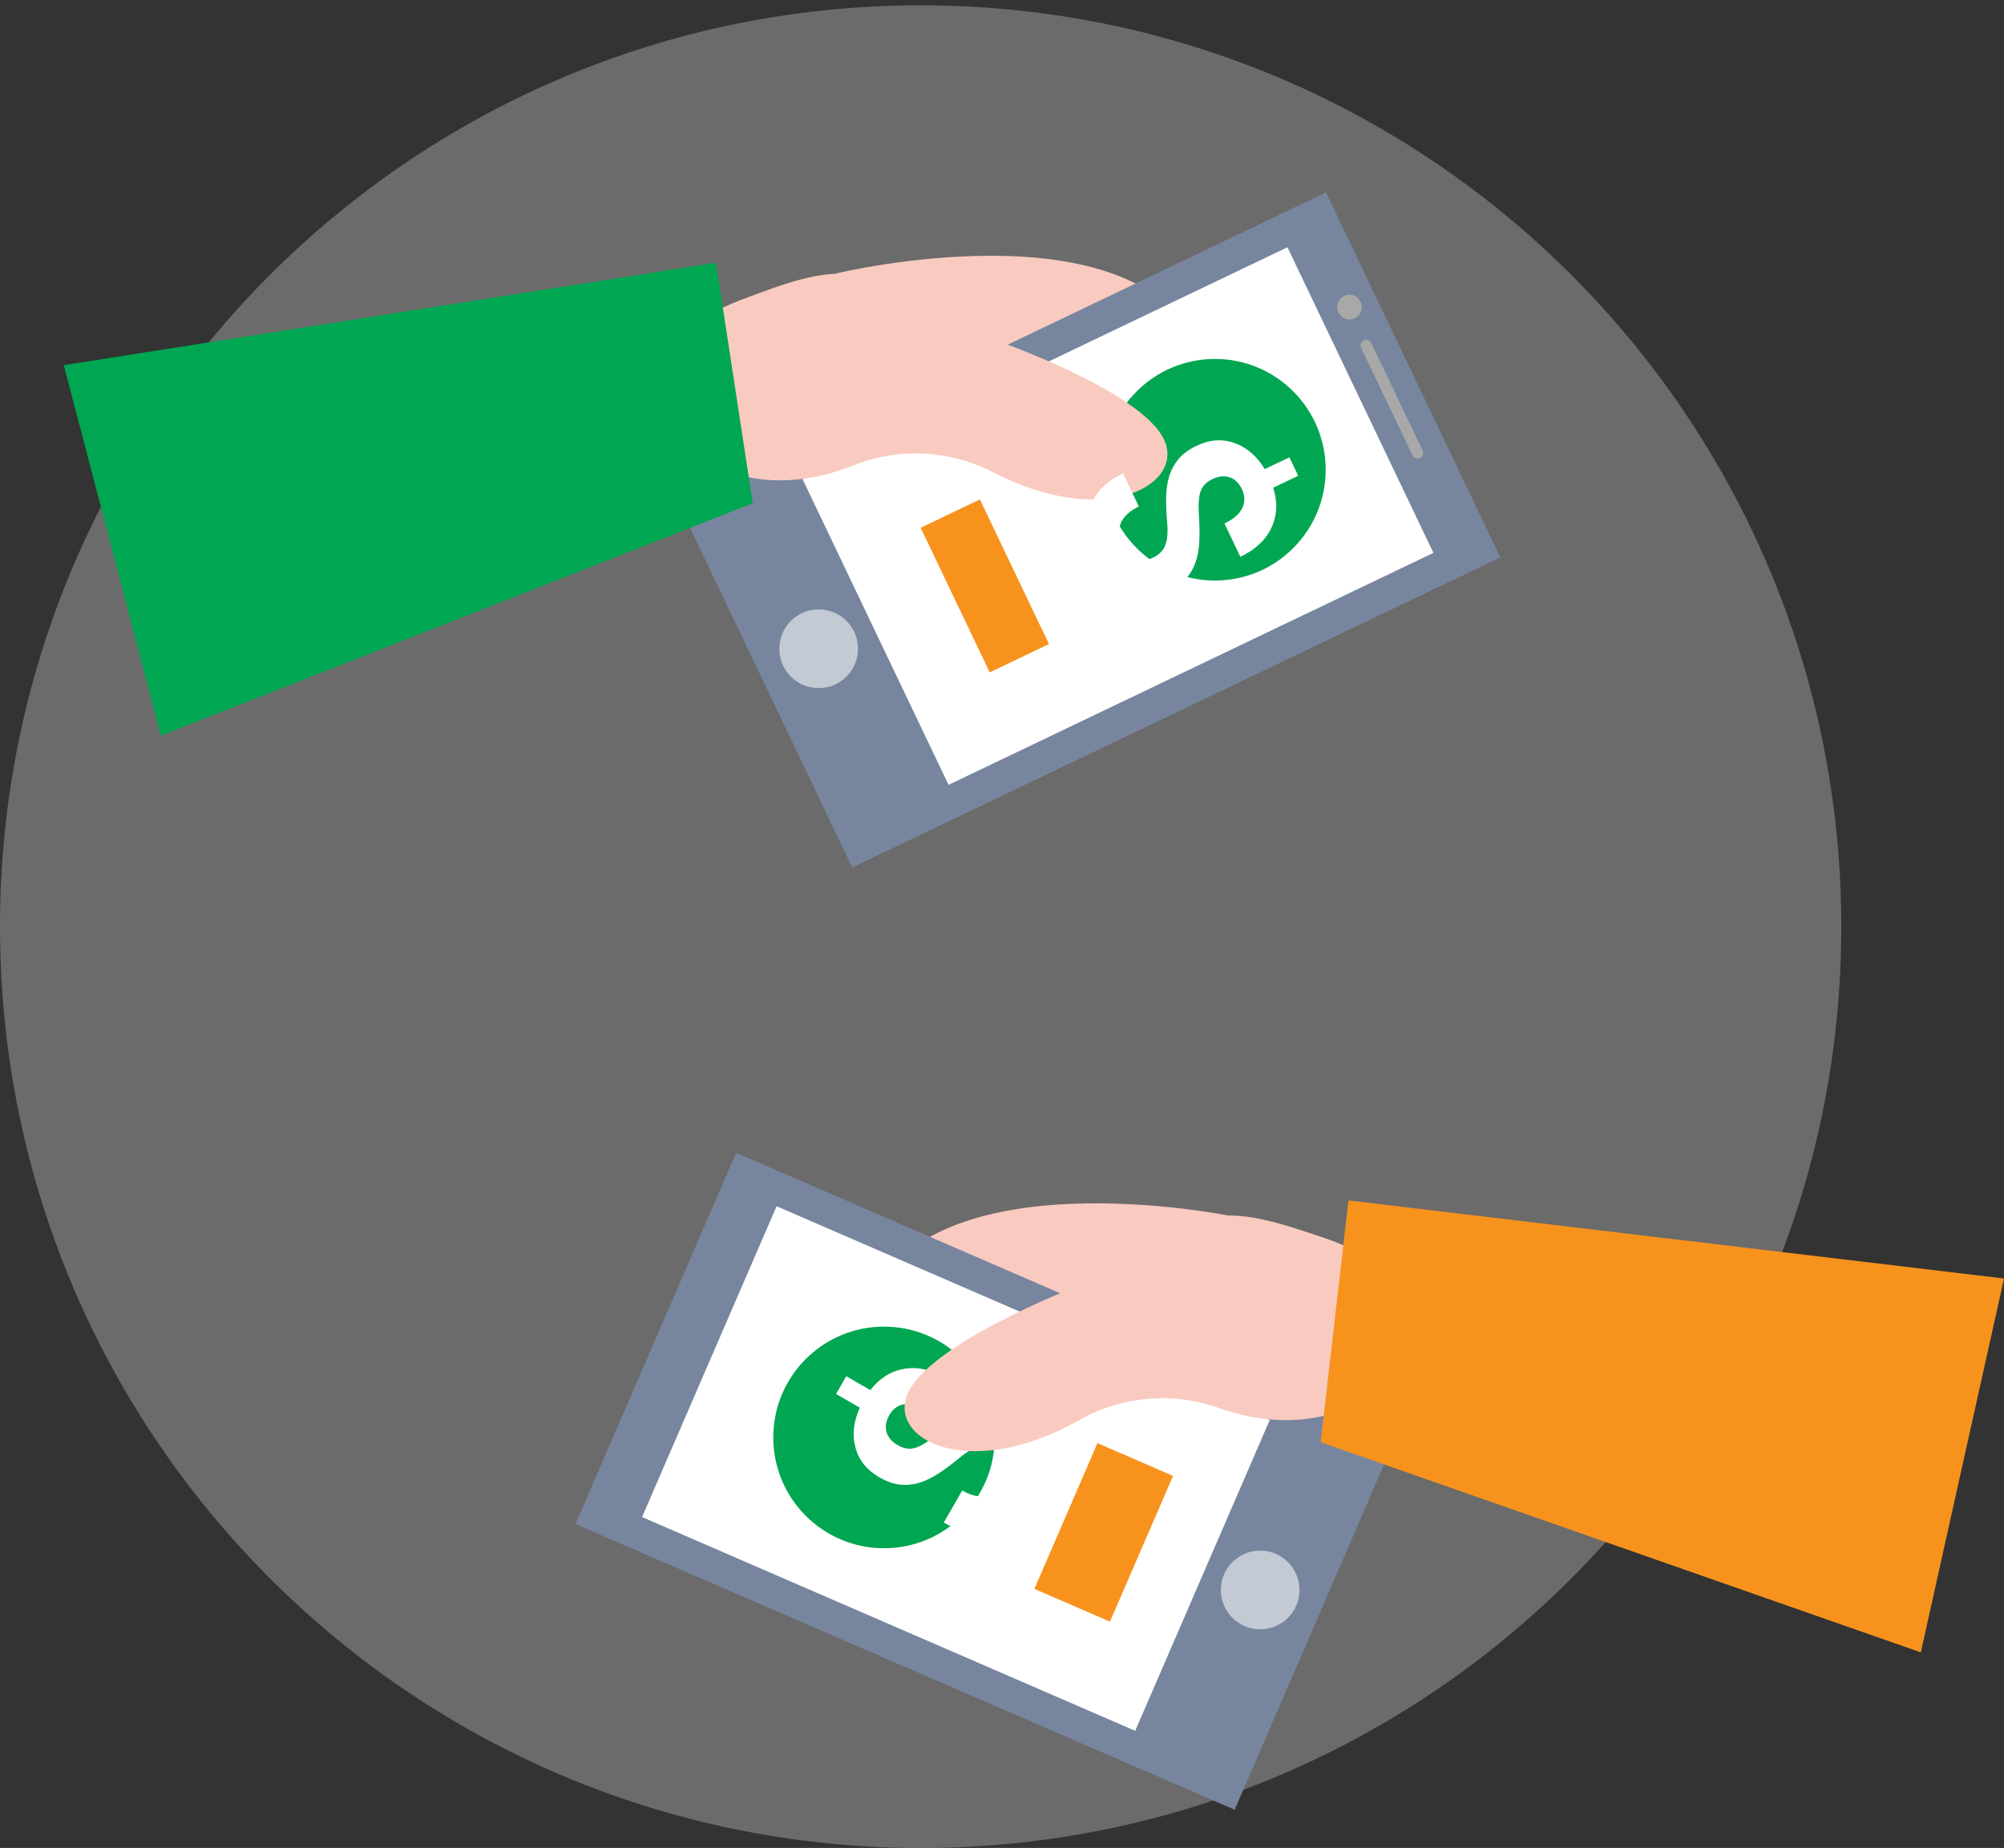 <svg width="141" height="130" viewBox="0 0 141 130" fill="none" xmlns="http://www.w3.org/2000/svg">
<rect x="0" y="0" width="141" height="130" fill="#333333" stroke="none"/>
<path opacity="0.3" d="M64.776 130C100.55 130 129.552 100.982 129.552 65.187C129.552 29.392 100.55 0.374 64.776 0.374C29.001 0.374 0 29.392 0 65.187C0 100.982 29.001 130 64.776 130Z" fill="#EFEFEF"/>
<path d="M58.855 19.23C58.855 19.23 79.501 14.248 84.295 24.274C89.09 34.3 62.177 53.736 47.329 30.87L58.855 19.23Z" fill="#F9CAC0"/>
<path d="M105.562 39.211L93.295 13.535L47.694 35.347L59.962 61.023L105.562 39.211Z" fill="#77869E"/>
<path d="M100.855 38.893L90.584 17.394L56.469 33.712L66.74 55.211L100.855 38.893Z" fill="white"/>
<path d="M73.805 45.306L68.945 35.133L64.776 37.127L69.636 47.3L73.805 45.306Z" fill="#F7931D"/>
<path d="M85.483 40.84C89.786 40.84 93.274 37.35 93.274 33.045C93.274 28.74 89.786 25.25 85.483 25.25C81.18 25.25 77.692 28.74 77.692 33.045C77.692 37.35 81.18 40.84 85.483 40.84Z" fill="#00A651"/>
<path d="M69.57 23.759C69.57 23.759 81.187 27.715 82.072 31.392C82.811 34.429 77.322 37.058 69.884 33.23C68.382 32.449 66.731 31.999 65.04 31.912C63.35 31.825 61.661 32.102 60.088 32.725C57.45 33.773 54.011 34.407 50.476 32.888C43.044 29.744 45.312 23.686 52.078 21.119C58.844 18.552 60.956 17.936 69.57 23.759Z" fill="#F9CAC0"/>
<path d="M52.963 35.404L11.314 51.752L4.487 25.687L50.376 18.48L52.963 35.404Z" fill="#00A651"/>
<path d="M94.948 22.47C95.428 22.47 95.817 22.081 95.817 21.601C95.817 21.122 95.428 20.733 94.948 20.733C94.469 20.733 94.08 21.122 94.08 21.601C94.08 22.081 94.469 22.47 94.948 22.47Z" fill="#A8A8A8"/>
<path d="M100.094 31.692L96.483 24.133C96.389 23.937 96.155 23.854 95.96 23.948L95.955 23.95C95.759 24.044 95.677 24.278 95.77 24.473L99.382 32.032C99.475 32.228 99.709 32.311 99.904 32.217L99.909 32.215C100.105 32.121 100.187 31.887 100.094 31.692Z" fill="#A8A8A8"/>
<path d="M57.601 48.406C59.129 48.406 60.368 47.166 60.368 45.638C60.368 44.108 59.129 42.869 57.601 42.869C56.073 42.869 54.834 44.108 54.834 45.638C54.834 47.166 56.073 48.406 57.601 48.406Z" fill="#C3CAD4"/>
<path d="M86.429 85.512C86.429 85.512 65.61 81.303 61.191 91.508C56.772 101.714 84.396 120.124 98.399 96.72L86.429 85.512Z" fill="#F9CAC0"/>
<path d="M86.87 127.312L98.174 101.198L51.795 81.097L40.49 107.211L86.87 127.312Z" fill="#77869E"/>
<path d="M81.111 39.236C81.554 39.025 81.846 38.732 81.986 38.36C82.135 37.99 82.18 37.457 82.12 36.762C82.06 36.067 82.036 35.454 82.049 34.924C82.066 34.391 82.142 33.903 82.276 33.46C82.418 33.021 82.639 32.623 82.94 32.266C83.244 31.915 83.661 31.613 84.191 31.36C85.104 30.923 85.992 30.857 86.854 31.162C87.717 31.467 88.428 32.08 88.987 33.001L90.722 32.172L91.341 33.469L89.582 34.31C89.904 35.331 89.862 36.271 89.455 37.13C89.054 37.986 88.326 38.665 87.272 39.169L86.153 36.826C86.802 36.516 87.221 36.149 87.411 35.727C87.609 35.307 87.6 34.872 87.386 34.424C87.174 33.98 86.883 33.698 86.513 33.576C86.148 33.452 85.745 33.495 85.301 33.707C84.891 33.904 84.618 34.18 84.483 34.537C84.348 34.894 84.304 35.456 84.352 36.223C84.402 36.996 84.41 37.646 84.377 38.173C84.349 38.698 84.257 39.173 84.102 39.599C83.952 40.023 83.727 40.399 83.426 40.729C83.131 41.056 82.738 41.337 82.246 41.572C81.327 42.011 80.444 42.081 79.598 41.782C78.751 41.483 78.037 40.855 77.454 39.899L75.841 40.67L75.225 39.381L76.83 38.614C76.42 37.448 76.401 36.402 76.774 35.473C77.155 34.547 77.9 33.819 79.008 33.29L80.127 35.633C79.484 35.941 79.061 36.328 78.86 36.796C78.667 37.267 78.707 37.789 78.981 38.362C79.208 38.838 79.511 39.154 79.892 39.311C80.277 39.465 80.684 39.441 81.111 39.236Z" fill="white"/>
<path d="M79.872 121.759L89.338 99.893L54.641 84.855L45.175 106.721L79.872 121.759Z" fill="white"/>
<path d="M78.097 114.08L82.536 103.825L77.217 101.52L72.778 111.774L78.097 114.08Z" fill="#F7931D"/>
<path d="M62.199 108.915C66.502 108.915 69.99 105.425 69.99 101.119C69.99 96.814 66.502 93.324 62.199 93.324C57.896 93.324 54.408 96.814 54.408 101.119C54.408 105.425 57.896 108.915 62.199 108.915Z" fill="#00A651"/>
<path d="M70.117 101.99C69.691 101.744 69.283 101.669 68.896 101.764C68.506 101.852 68.041 102.118 67.501 102.562C66.961 103.007 66.469 103.375 66.024 103.666C65.574 103.954 65.129 104.169 64.687 104.31C64.244 104.442 63.789 104.485 63.324 104.439C62.862 104.388 62.375 104.215 61.865 103.921C60.986 103.415 60.427 102.718 60.188 101.832C59.95 100.946 60.052 100.01 60.494 99.025L58.824 98.062L59.542 96.813L61.236 97.789C61.897 96.942 62.697 96.443 63.636 96.291C64.571 96.137 65.545 96.352 66.56 96.936L65.262 99.193C64.637 98.833 64.097 98.695 63.64 98.778C63.181 98.853 62.827 99.107 62.578 99.539C62.333 99.966 62.265 100.367 62.375 100.742C62.479 101.114 62.745 101.423 63.172 101.669C63.567 101.897 63.95 101.965 64.322 101.874C64.693 101.783 65.182 101.5 65.788 101.024C66.397 100.543 66.929 100.167 67.383 99.895C67.832 99.62 68.277 99.426 68.717 99.312C69.151 99.195 69.59 99.167 70.033 99.228C70.471 99.286 70.927 99.451 71.4 99.724C72.285 100.234 72.844 100.923 73.078 101.793C73.312 102.662 73.2 103.61 72.742 104.635L74.296 105.53L73.581 106.771L72.036 105.881C71.307 106.882 70.454 107.493 69.475 107.712C68.494 107.923 67.47 107.722 66.403 107.107L67.702 104.851C68.321 105.207 68.881 105.336 69.382 105.236C69.881 105.128 70.289 104.799 70.606 104.247C70.87 103.789 70.958 103.358 70.872 102.955C70.78 102.548 70.528 102.227 70.117 101.99Z" fill="white"/>
<path d="M75.911 90.438C75.911 90.438 64.457 94.82 63.7 98.531C63.028 101.596 68.629 104.017 75.911 99.915C77.383 99.074 79.019 98.56 80.707 98.407C82.395 98.254 84.096 98.466 85.695 99.029C88.367 99.982 91.829 100.464 95.307 98.839C102.616 95.42 100.124 89.446 93.263 87.115C86.401 84.783 84.312 84.296 75.911 90.438Z" fill="#F9CAC0"/>
<path d="M92.921 101.456L135.147 116.24L141 89.939L94.876 84.447L92.921 101.456Z" fill="#F7931D"/>
<path d="M88.664 114.62C90.192 114.62 91.431 113.381 91.431 111.852C91.431 110.323 90.192 109.083 88.664 109.083C87.136 109.083 85.897 110.323 85.897 111.852C85.897 113.381 87.136 114.62 88.664 114.62Z" fill="#C3CAD4"/>
</svg>
